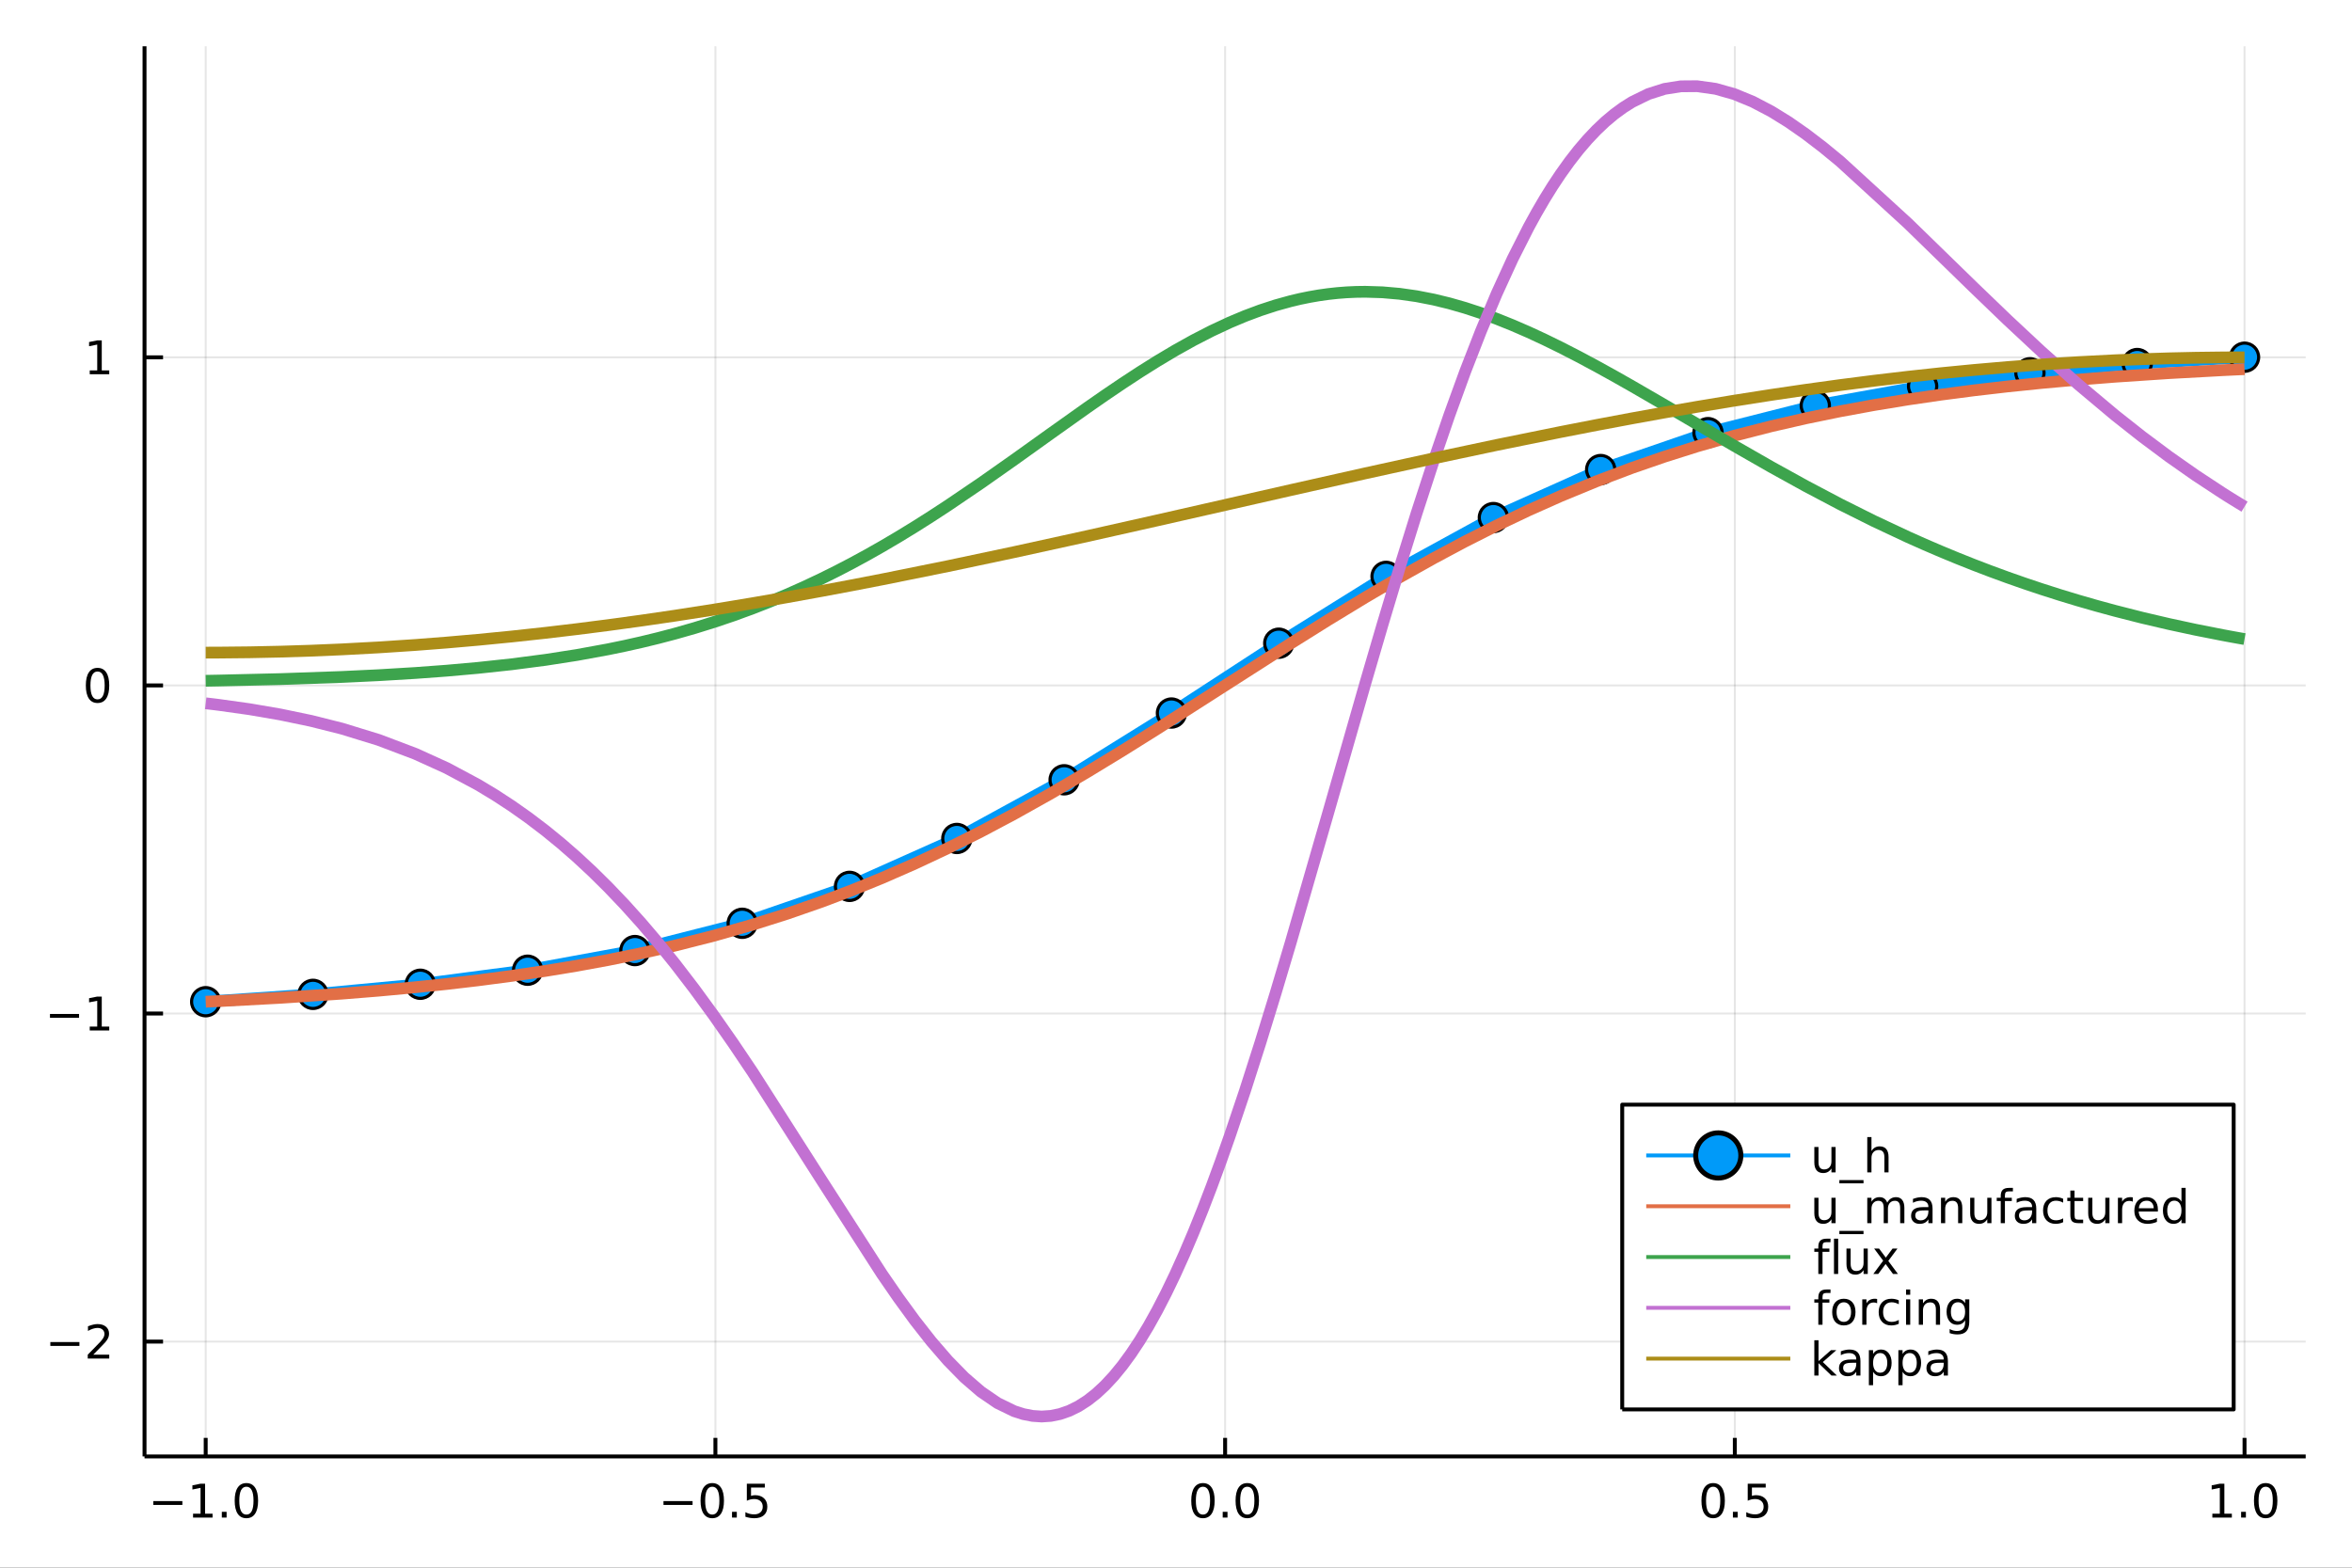 <?xml version="1.0" encoding="utf-8"?>
<svg xmlns="http://www.w3.org/2000/svg" xmlns:xlink="http://www.w3.org/1999/xlink" width="600" height="400" viewBox="0 0 2400 1600">
<rect x="0" y="0" width="2400" height="1600" fill="#333333" stroke="none"/>
<defs>
  <clipPath id="clip180">
    <rect x="0" y="0" width="2400" height="1600"/>
  </clipPath>
</defs>
<path clip-path="url(#clip180)" d="
M0 1600 L2400 1600 L2400 0 L0 0  Z
  " fill="#ffffff" fill-rule="evenodd" fill-opacity="1"/>
<defs>
  <clipPath id="clip181">
    <rect x="480" y="0" width="1681" height="1600"/>
  </clipPath>
</defs>
<path clip-path="url(#clip180)" d="
M147.478 1486.45 L2352.76 1486.45 L2352.76 47.244 L147.478 47.244  Z
  " fill="#ffffff" fill-rule="evenodd" fill-opacity="1"/>
<defs>
  <clipPath id="clip182">
    <rect x="147" y="47" width="2206" height="1440"/>
  </clipPath>
</defs>
<polyline clip-path="url(#clip182)" style="stroke:#000000; stroke-linecap:butt; stroke-linejoin:round; stroke-width:2; stroke-opacity:0.1; fill:none" points="
  209.891,1486.45 209.891,47.244 
  "/>
<polyline clip-path="url(#clip182)" style="stroke:#000000; stroke-linecap:butt; stroke-linejoin:round; stroke-width:2; stroke-opacity:0.1; fill:none" points="
  730.004,1486.45 730.004,47.244 
  "/>
<polyline clip-path="url(#clip182)" style="stroke:#000000; stroke-linecap:butt; stroke-linejoin:round; stroke-width:2; stroke-opacity:0.1; fill:none" points="
  1250.12,1486.45 1250.12,47.244 
  "/>
<polyline clip-path="url(#clip182)" style="stroke:#000000; stroke-linecap:butt; stroke-linejoin:round; stroke-width:2; stroke-opacity:0.1; fill:none" points="
  1770.23,1486.45 1770.23,47.244 
  "/>
<polyline clip-path="url(#clip182)" style="stroke:#000000; stroke-linecap:butt; stroke-linejoin:round; stroke-width:2; stroke-opacity:0.1; fill:none" points="
  2290.34,1486.45 2290.34,47.244 
  "/>
<polyline clip-path="url(#clip180)" style="stroke:#000000; stroke-linecap:butt; stroke-linejoin:round; stroke-width:4; stroke-opacity:1; fill:none" points="
  147.478,1486.45 2352.76,1486.45 
  "/>
<polyline clip-path="url(#clip180)" style="stroke:#000000; stroke-linecap:butt; stroke-linejoin:round; stroke-width:4; stroke-opacity:1; fill:none" points="
  209.891,1486.45 209.891,1467.55 
  "/>
<polyline clip-path="url(#clip180)" style="stroke:#000000; stroke-linecap:butt; stroke-linejoin:round; stroke-width:4; stroke-opacity:1; fill:none" points="
  730.004,1486.45 730.004,1467.55 
  "/>
<polyline clip-path="url(#clip180)" style="stroke:#000000; stroke-linecap:butt; stroke-linejoin:round; stroke-width:4; stroke-opacity:1; fill:none" points="
  1250.12,1486.45 1250.12,1467.55 
  "/>
<polyline clip-path="url(#clip180)" style="stroke:#000000; stroke-linecap:butt; stroke-linejoin:round; stroke-width:4; stroke-opacity:1; fill:none" points="
  1770.23,1486.45 1770.23,1467.55 
  "/>
<polyline clip-path="url(#clip180)" style="stroke:#000000; stroke-linecap:butt; stroke-linejoin:round; stroke-width:4; stroke-opacity:1; fill:none" points="
  2290.34,1486.45 2290.34,1467.55 
  "/>
<path clip-path="url(#clip180)" d="M156.42 1532.02 L186.095 1532.02 L186.095 1535.95 L156.42 1535.95 L156.42 1532.02 Z" fill="#000000" fill-rule="evenodd" fill-opacity="1" /><path clip-path="url(#clip180)" d="M196.998 1544.91 L204.637 1544.91 L204.637 1518.55 L196.327 1520.21 L196.327 1515.95 L204.591 1514.29 L209.266 1514.29 L209.266 1544.91 L216.905 1544.91 L216.905 1548.85 L196.998 1548.85 L196.998 1544.91 Z" fill="#000000" fill-rule="evenodd" fill-opacity="1" /><path clip-path="url(#clip180)" d="M226.35 1542.97 L231.234 1542.97 L231.234 1548.85 L226.35 1548.85 L226.35 1542.97 Z" fill="#000000" fill-rule="evenodd" fill-opacity="1" /><path clip-path="url(#clip180)" d="M251.419 1517.37 Q247.808 1517.37 245.979 1520.93 Q244.174 1524.47 244.174 1531.6 Q244.174 1538.71 245.979 1542.27 Q247.808 1545.82 251.419 1545.82 Q255.053 1545.82 256.859 1542.27 Q258.687 1538.71 258.687 1531.6 Q258.687 1524.47 256.859 1520.93 Q255.053 1517.37 251.419 1517.37 M251.419 1513.66 Q257.229 1513.66 260.285 1518.27 Q263.363 1522.85 263.363 1531.6 Q263.363 1540.33 260.285 1544.94 Q257.229 1549.52 251.419 1549.52 Q245.609 1549.52 242.53 1544.94 Q239.475 1540.33 239.475 1531.6 Q239.475 1522.85 242.53 1518.27 Q245.609 1513.66 251.419 1513.66 Z" fill="#000000" fill-rule="evenodd" fill-opacity="1" /><path clip-path="url(#clip180)" d="M677.03 1532.02 L706.706 1532.02 L706.706 1535.95 L677.03 1535.95 L677.03 1532.02 Z" fill="#000000" fill-rule="evenodd" fill-opacity="1" /><path clip-path="url(#clip180)" d="M726.798 1517.37 Q723.187 1517.37 721.358 1520.93 Q719.553 1524.47 719.553 1531.6 Q719.553 1538.71 721.358 1542.27 Q723.187 1545.82 726.798 1545.82 Q730.432 1545.82 732.238 1542.27 Q734.067 1538.71 734.067 1531.6 Q734.067 1524.47 732.238 1520.93 Q730.432 1517.37 726.798 1517.37 M726.798 1513.66 Q732.608 1513.66 735.664 1518.27 Q738.743 1522.85 738.743 1531.6 Q738.743 1540.33 735.664 1544.94 Q732.608 1549.52 726.798 1549.52 Q720.988 1549.52 717.909 1544.94 Q714.854 1540.33 714.854 1531.6 Q714.854 1522.85 717.909 1518.27 Q720.988 1513.66 726.798 1513.66 Z" fill="#000000" fill-rule="evenodd" fill-opacity="1" /><path clip-path="url(#clip180)" d="M746.96 1542.97 L751.844 1542.97 L751.844 1548.85 L746.96 1548.85 L746.96 1542.97 Z" fill="#000000" fill-rule="evenodd" fill-opacity="1" /><path clip-path="url(#clip180)" d="M762.076 1514.29 L780.432 1514.29 L780.432 1518.22 L766.358 1518.22 L766.358 1526.7 Q767.377 1526.35 768.395 1526.19 Q769.414 1526 770.432 1526 Q776.219 1526 779.599 1529.17 Q782.978 1532.34 782.978 1537.76 Q782.978 1543.34 779.506 1546.44 Q776.034 1549.52 769.715 1549.52 Q767.539 1549.52 765.27 1549.15 Q763.025 1548.78 760.617 1548.04 L760.617 1543.34 Q762.701 1544.47 764.923 1545.03 Q767.145 1545.58 769.622 1545.58 Q773.627 1545.58 775.965 1543.48 Q778.303 1541.37 778.303 1537.76 Q778.303 1534.15 775.965 1532.04 Q773.627 1529.94 769.622 1529.94 Q767.747 1529.94 765.872 1530.35 Q764.02 1530.77 762.076 1531.65 L762.076 1514.29 Z" fill="#000000" fill-rule="evenodd" fill-opacity="1" /><path clip-path="url(#clip180)" d="M1227.5 1517.37 Q1223.89 1517.37 1222.06 1520.93 Q1220.26 1524.47 1220.26 1531.6 Q1220.26 1538.71 1222.06 1542.27 Q1223.89 1545.82 1227.5 1545.82 Q1231.14 1545.82 1232.94 1542.27 Q1234.77 1538.71 1234.77 1531.6 Q1234.77 1524.47 1232.94 1520.93 Q1231.14 1517.37 1227.5 1517.37 M1227.5 1513.66 Q1233.31 1513.66 1236.37 1518.27 Q1239.45 1522.85 1239.45 1531.6 Q1239.45 1540.33 1236.37 1544.94 Q1233.31 1549.52 1227.5 1549.52 Q1221.69 1549.52 1218.61 1544.94 Q1215.56 1540.33 1215.56 1531.6 Q1215.56 1522.85 1218.61 1518.27 Q1221.69 1513.66 1227.5 1513.66 Z" fill="#000000" fill-rule="evenodd" fill-opacity="1" /><path clip-path="url(#clip180)" d="M1247.66 1542.97 L1252.55 1542.97 L1252.55 1548.85 L1247.66 1548.85 L1247.66 1542.97 Z" fill="#000000" fill-rule="evenodd" fill-opacity="1" /><path clip-path="url(#clip180)" d="M1272.73 1517.37 Q1269.12 1517.37 1267.29 1520.93 Q1265.49 1524.47 1265.49 1531.6 Q1265.49 1538.71 1267.29 1542.27 Q1269.12 1545.82 1272.73 1545.82 Q1276.37 1545.82 1278.17 1542.27 Q1280 1538.71 1280 1531.6 Q1280 1524.47 1278.17 1520.93 Q1276.37 1517.37 1272.73 1517.37 M1272.73 1513.66 Q1278.54 1513.66 1281.6 1518.27 Q1284.68 1522.85 1284.68 1531.6 Q1284.68 1540.33 1281.6 1544.94 Q1278.54 1549.52 1272.73 1549.52 Q1266.92 1549.52 1263.84 1544.94 Q1260.79 1540.33 1260.79 1531.6 Q1260.79 1522.85 1263.84 1518.27 Q1266.92 1513.66 1272.73 1513.66 Z" fill="#000000" fill-rule="evenodd" fill-opacity="1" /><path clip-path="url(#clip180)" d="M1748.11 1517.37 Q1744.5 1517.37 1742.67 1520.93 Q1740.87 1524.47 1740.87 1531.6 Q1740.87 1538.71 1742.67 1542.27 Q1744.5 1545.82 1748.11 1545.82 Q1751.75 1545.82 1753.55 1542.27 Q1755.38 1538.71 1755.38 1531.6 Q1755.38 1524.47 1753.55 1520.93 Q1751.75 1517.37 1748.11 1517.37 M1748.11 1513.66 Q1753.92 1513.66 1756.98 1518.27 Q1760.06 1522.85 1760.06 1531.6 Q1760.06 1540.33 1756.98 1544.94 Q1753.92 1549.52 1748.11 1549.52 Q1742.3 1549.52 1739.22 1544.94 Q1736.17 1540.33 1736.17 1531.6 Q1736.17 1522.85 1739.22 1518.27 Q1742.3 1513.66 1748.11 1513.66 Z" fill="#000000" fill-rule="evenodd" fill-opacity="1" /><path clip-path="url(#clip180)" d="M1768.27 1542.97 L1773.16 1542.97 L1773.16 1548.85 L1768.27 1548.85 L1768.27 1542.97 Z" fill="#000000" fill-rule="evenodd" fill-opacity="1" /><path clip-path="url(#clip180)" d="M1783.39 1514.29 L1801.75 1514.29 L1801.75 1518.22 L1787.67 1518.22 L1787.67 1526.7 Q1788.69 1526.35 1789.71 1526.19 Q1790.73 1526 1791.75 1526 Q1797.53 1526 1800.91 1529.17 Q1804.29 1532.34 1804.29 1537.76 Q1804.29 1543.34 1800.82 1546.44 Q1797.35 1549.52 1791.03 1549.52 Q1788.85 1549.52 1786.58 1549.15 Q1784.34 1548.78 1781.93 1548.04 L1781.93 1543.34 Q1784.01 1544.47 1786.24 1545.03 Q1788.46 1545.58 1790.94 1545.58 Q1794.94 1545.58 1797.28 1543.48 Q1799.62 1541.37 1799.62 1537.76 Q1799.62 1534.15 1797.28 1532.04 Q1794.94 1529.94 1790.94 1529.94 Q1789.06 1529.94 1787.19 1530.35 Q1785.33 1530.77 1783.39 1531.65 L1783.39 1514.29 Z" fill="#000000" fill-rule="evenodd" fill-opacity="1" /><path clip-path="url(#clip180)" d="M2257.5 1544.91 L2265.13 1544.91 L2265.13 1518.55 L2256.82 1520.21 L2256.82 1515.95 L2265.09 1514.29 L2269.76 1514.29 L2269.76 1544.91 L2277.4 1544.91 L2277.4 1548.85 L2257.5 1548.85 L2257.5 1544.91 Z" fill="#000000" fill-rule="evenodd" fill-opacity="1" /><path clip-path="url(#clip180)" d="M2286.85 1542.97 L2291.73 1542.97 L2291.73 1548.85 L2286.85 1548.85 L2286.85 1542.97 Z" fill="#000000" fill-rule="evenodd" fill-opacity="1" /><path clip-path="url(#clip180)" d="M2311.92 1517.37 Q2308.31 1517.37 2306.48 1520.93 Q2304.67 1524.47 2304.67 1531.6 Q2304.67 1538.71 2306.48 1542.27 Q2308.31 1545.82 2311.92 1545.82 Q2315.55 1545.82 2317.36 1542.27 Q2319.18 1538.71 2319.18 1531.6 Q2319.18 1524.47 2317.36 1520.93 Q2315.55 1517.37 2311.92 1517.37 M2311.92 1513.66 Q2317.73 1513.66 2320.78 1518.27 Q2323.86 1522.85 2323.86 1531.6 Q2323.86 1540.33 2320.78 1544.94 Q2317.73 1549.52 2311.92 1549.52 Q2306.11 1549.52 2303.03 1544.94 Q2299.97 1540.33 2299.97 1531.6 Q2299.97 1522.85 2303.03 1518.27 Q2306.11 1513.66 2311.92 1513.66 Z" fill="#000000" fill-rule="evenodd" fill-opacity="1" /><polyline clip-path="url(#clip182)" style="stroke:#000000; stroke-linecap:butt; stroke-linejoin:round; stroke-width:2; stroke-opacity:0.1; fill:none" points="
  147.478,1369.26 2352.76,1369.26 
  "/>
<polyline clip-path="url(#clip182)" style="stroke:#000000; stroke-linecap:butt; stroke-linejoin:round; stroke-width:2; stroke-opacity:0.1; fill:none" points="
  147.478,1034.41 2352.76,1034.41 
  "/>
<polyline clip-path="url(#clip182)" style="stroke:#000000; stroke-linecap:butt; stroke-linejoin:round; stroke-width:2; stroke-opacity:0.1; fill:none" points="
  147.478,699.552 2352.76,699.552 
  "/>
<polyline clip-path="url(#clip182)" style="stroke:#000000; stroke-linecap:butt; stroke-linejoin:round; stroke-width:2; stroke-opacity:0.1; fill:none" points="
  147.478,364.697 2352.76,364.697 
  "/>
<polyline clip-path="url(#clip180)" style="stroke:#000000; stroke-linecap:butt; stroke-linejoin:round; stroke-width:4; stroke-opacity:1; fill:none" points="
  147.478,1486.45 147.478,47.244 
  "/>
<polyline clip-path="url(#clip180)" style="stroke:#000000; stroke-linecap:butt; stroke-linejoin:round; stroke-width:4; stroke-opacity:1; fill:none" points="
  147.478,1369.26 166.376,1369.26 
  "/>
<polyline clip-path="url(#clip180)" style="stroke:#000000; stroke-linecap:butt; stroke-linejoin:round; stroke-width:4; stroke-opacity:1; fill:none" points="
  147.478,1034.41 166.376,1034.41 
  "/>
<polyline clip-path="url(#clip180)" style="stroke:#000000; stroke-linecap:butt; stroke-linejoin:round; stroke-width:4; stroke-opacity:1; fill:none" points="
  147.478,699.552 166.376,699.552 
  "/>
<polyline clip-path="url(#clip180)" style="stroke:#000000; stroke-linecap:butt; stroke-linejoin:round; stroke-width:4; stroke-opacity:1; fill:none" points="
  147.478,364.697 166.376,364.697 
  "/>
<path clip-path="url(#clip180)" d="M51.362 1369.71 L81.038 1369.71 L81.038 1373.65 L51.362 1373.65 L51.362 1369.71 Z" fill="#000000" fill-rule="evenodd" fill-opacity="1" /><path clip-path="url(#clip180)" d="M95.159 1382.61 L111.478 1382.61 L111.478 1386.54 L89.534 1386.54 L89.534 1382.61 Q92.196 1379.85 96.779 1375.22 Q101.385 1370.57 102.566 1369.23 Q104.811 1366.7 105.691 1364.97 Q106.594 1363.21 106.594 1361.52 Q106.594 1358.76 104.649 1357.03 Q102.728 1355.29 99.626 1355.29 Q97.427 1355.29 94.973 1356.06 Q92.543 1356.82 89.765 1358.37 L89.765 1353.65 Q92.589 1352.51 95.043 1351.94 Q97.496 1351.36 99.534 1351.36 Q104.904 1351.36 108.098 1354.04 Q111.293 1356.73 111.293 1361.22 Q111.293 1363.35 110.483 1365.27 Q109.696 1367.17 107.589 1369.76 Q107.01 1370.43 103.909 1373.65 Q100.807 1376.84 95.159 1382.61 Z" fill="#000000" fill-rule="evenodd" fill-opacity="1" /><path clip-path="url(#clip180)" d="M50.992 1034.86 L80.668 1034.86 L80.668 1038.79 L50.992 1038.79 L50.992 1034.86 Z" fill="#000000" fill-rule="evenodd" fill-opacity="1" /><path clip-path="url(#clip180)" d="M91.571 1047.75 L99.21 1047.75 L99.21 1021.39 L90.899 1023.05 L90.899 1018.79 L99.163 1017.13 L103.839 1017.13 L103.839 1047.75 L111.478 1047.75 L111.478 1051.69 L91.571 1051.69 L91.571 1047.75 Z" fill="#000000" fill-rule="evenodd" fill-opacity="1" /><path clip-path="url(#clip180)" d="M99.534 685.351 Q95.922 685.351 94.094 688.916 Q92.288 692.457 92.288 699.587 Q92.288 706.693 94.094 710.258 Q95.922 713.8 99.534 713.8 Q103.168 713.8 104.973 710.258 Q106.802 706.693 106.802 699.587 Q106.802 692.457 104.973 688.916 Q103.168 685.351 99.534 685.351 M99.534 681.647 Q105.344 681.647 108.399 686.254 Q111.478 690.837 111.478 699.587 Q111.478 708.314 108.399 712.92 Q105.344 717.503 99.534 717.503 Q93.723 717.503 90.645 712.92 Q87.589 708.314 87.589 699.587 Q87.589 690.837 90.645 686.254 Q93.723 681.647 99.534 681.647 Z" fill="#000000" fill-rule="evenodd" fill-opacity="1" /><path clip-path="url(#clip180)" d="M91.571 378.042 L99.21 378.042 L99.21 351.676 L90.899 353.343 L90.899 349.084 L99.163 347.417 L103.839 347.417 L103.839 378.042 L111.478 378.042 L111.478 381.977 L91.571 381.977 L91.571 378.042 Z" fill="#000000" fill-rule="evenodd" fill-opacity="1" /><polyline clip-path="url(#clip182)" style="stroke:#009af9; stroke-linecap:butt; stroke-linejoin:round; stroke-width:12; stroke-opacity:1; fill:none" points="
  209.891,1022.36 319.389,1014.86 428.886,1004.55 538.384,990.216 647.881,970.156 757.379,942.318 866.876,904.642 976.373,855.741 1085.87,795.864 1195.37,727.729 
  1304.87,656.466 1414.36,588.245 1523.86,528.24 1633.36,479.239 1742.86,441.562 1852.35,413.88 1961.85,394.187 2071.35,380.471 2180.84,371.034 2290.34,364.568 
  
  "/>
<circle clip-path="url(#clip182)" cx="209.891" cy="1022.36" r="14.4" fill="#009af9" fill-rule="evenodd" fill-opacity="1" stroke="#000000" stroke-opacity="1" stroke-width="3.2"/>
<circle clip-path="url(#clip182)" cx="319.389" cy="1014.86" r="14.4" fill="#009af9" fill-rule="evenodd" fill-opacity="1" stroke="#000000" stroke-opacity="1" stroke-width="3.2"/>
<circle clip-path="url(#clip182)" cx="428.886" cy="1004.55" r="14.4" fill="#009af9" fill-rule="evenodd" fill-opacity="1" stroke="#000000" stroke-opacity="1" stroke-width="3.2"/>
<circle clip-path="url(#clip182)" cx="538.384" cy="990.216" r="14.4" fill="#009af9" fill-rule="evenodd" fill-opacity="1" stroke="#000000" stroke-opacity="1" stroke-width="3.2"/>
<circle clip-path="url(#clip182)" cx="647.881" cy="970.156" r="14.4" fill="#009af9" fill-rule="evenodd" fill-opacity="1" stroke="#000000" stroke-opacity="1" stroke-width="3.2"/>
<circle clip-path="url(#clip182)" cx="757.379" cy="942.318" r="14.4" fill="#009af9" fill-rule="evenodd" fill-opacity="1" stroke="#000000" stroke-opacity="1" stroke-width="3.2"/>
<circle clip-path="url(#clip182)" cx="866.876" cy="904.642" r="14.4" fill="#009af9" fill-rule="evenodd" fill-opacity="1" stroke="#000000" stroke-opacity="1" stroke-width="3.2"/>
<circle clip-path="url(#clip182)" cx="976.373" cy="855.741" r="14.4" fill="#009af9" fill-rule="evenodd" fill-opacity="1" stroke="#000000" stroke-opacity="1" stroke-width="3.2"/>
<circle clip-path="url(#clip182)" cx="1085.87" cy="795.864" r="14.4" fill="#009af9" fill-rule="evenodd" fill-opacity="1" stroke="#000000" stroke-opacity="1" stroke-width="3.2"/>
<circle clip-path="url(#clip182)" cx="1195.37" cy="727.729" r="14.4" fill="#009af9" fill-rule="evenodd" fill-opacity="1" stroke="#000000" stroke-opacity="1" stroke-width="3.2"/>
<circle clip-path="url(#clip182)" cx="1304.87" cy="656.466" r="14.4" fill="#009af9" fill-rule="evenodd" fill-opacity="1" stroke="#000000" stroke-opacity="1" stroke-width="3.2"/>
<circle clip-path="url(#clip182)" cx="1414.36" cy="588.245" r="14.4" fill="#009af9" fill-rule="evenodd" fill-opacity="1" stroke="#000000" stroke-opacity="1" stroke-width="3.2"/>
<circle clip-path="url(#clip182)" cx="1523.86" cy="528.24" r="14.4" fill="#009af9" fill-rule="evenodd" fill-opacity="1" stroke="#000000" stroke-opacity="1" stroke-width="3.2"/>
<circle clip-path="url(#clip182)" cx="1633.36" cy="479.239" r="14.4" fill="#009af9" fill-rule="evenodd" fill-opacity="1" stroke="#000000" stroke-opacity="1" stroke-width="3.2"/>
<circle clip-path="url(#clip182)" cx="1742.86" cy="441.562" r="14.4" fill="#009af9" fill-rule="evenodd" fill-opacity="1" stroke="#000000" stroke-opacity="1" stroke-width="3.2"/>
<circle clip-path="url(#clip182)" cx="1852.35" cy="413.88" r="14.4" fill="#009af9" fill-rule="evenodd" fill-opacity="1" stroke="#000000" stroke-opacity="1" stroke-width="3.2"/>
<circle clip-path="url(#clip182)" cx="1961.85" cy="394.187" r="14.4" fill="#009af9" fill-rule="evenodd" fill-opacity="1" stroke="#000000" stroke-opacity="1" stroke-width="3.2"/>
<circle clip-path="url(#clip182)" cx="2071.35" cy="380.471" r="14.4" fill="#009af9" fill-rule="evenodd" fill-opacity="1" stroke="#000000" stroke-opacity="1" stroke-width="3.2"/>
<circle clip-path="url(#clip182)" cx="2180.84" cy="371.034" r="14.4" fill="#009af9" fill-rule="evenodd" fill-opacity="1" stroke="#000000" stroke-opacity="1" stroke-width="3.2"/>
<circle clip-path="url(#clip182)" cx="2290.34" cy="364.568" r="14.4" fill="#009af9" fill-rule="evenodd" fill-opacity="1" stroke="#000000" stroke-opacity="1" stroke-width="3.2"/>
<polyline clip-path="url(#clip182)" style="stroke:#e26f46; stroke-linecap:butt; stroke-linejoin:round; stroke-width:12; stroke-opacity:1; fill:none" points="
  209.891,1022.36 216.664,1022.05 223.436,1021.73 286.057,1018.36 348.678,1014.12 386.311,1011.08 423.943,1007.59 455.761,1004.26 487.579,1000.53 522.142,995.991 
  556.705,990.885 588.569,985.625 620.434,979.785 654.595,972.822 688.757,965.072 728.337,955.025 767.917,943.742 803.09,932.608 838.264,920.375 869.108,908.71 
  899.953,896.149 933.581,881.423 967.21,865.627 1001.04,848.682 1034.87,830.728 1072.27,809.79 1109.67,787.838 1145.26,766.163 1180.84,743.89 1254.85,696.507 
  1317.14,656.638 1355.17,632.823 1393.2,609.691 1428.03,589.275 1462.87,569.74 1495.04,552.573 1527.22,536.312 1559.81,520.81 1592.4,506.31 1628.92,491.261 
  1665.45,477.469 1698.55,466.032 1731.64,455.565 1769.54,444.716 1807.43,435.004 1842.52,426.955 1877.61,419.743 1912.2,413.386 1946.79,407.711 1980.38,402.796 
  2013.96,398.413 2048.39,394.417 2082.82,390.876 2120.54,387.462 2158.27,384.479 2213.06,380.811 2267.86,377.809 2279.1,377.265 2290.34,376.743 
  "/>
<polyline clip-path="url(#clip182)" style="stroke:#3da44d; stroke-linecap:butt; stroke-linejoin:round; stroke-width:12; stroke-opacity:1; fill:none" points="
  209.891,694.821 216.664,694.699 223.436,694.572 286.057,693.101 348.678,690.91 386.311,689.115 423.943,686.855 455.761,684.503 487.579,681.671 522.142,677.954 
  556.705,673.457 588.569,668.509 620.434,662.682 637.514,659.156 654.595,655.328 671.676,651.179 688.757,646.691 708.547,641.046 728.337,634.897 748.127,628.221 
  767.917,620.995 785.503,614.098 803.09,606.741 820.677,598.916 838.264,590.618 853.686,582.953 869.108,574.925 884.53,566.54 899.953,557.805 916.767,547.896 
  933.581,537.603 950.395,526.951 967.21,515.967 1001.04,493.011 1034.87,469.209 1072.27,442.433 1109.67,415.844 1127.46,403.484 1145.26,391.428 1163.05,379.766 
  1180.84,368.586 1199.34,357.565 1217.84,347.251 1236.35,337.732 1254.85,329.09 1270.42,322.548 1285.99,316.717 1301.57,311.629 1317.14,307.312 1326.65,305.064 
  1336.16,303.115 1345.66,301.467 1355.17,300.122 1364.68,299.082 1374.18,298.346 1383.69,297.913 1393.2,297.783 1410.62,298.32 1428.03,299.84 1445.45,302.315 
  1462.87,305.706 1478.96,309.614 1495.04,314.227 1511.13,319.503 1527.22,325.394 1543.51,331.941 1559.81,339.018 1576.1,346.574 1592.4,354.555 1610.66,363.938 
  1628.92,373.715 1647.19,383.813 1665.45,394.164 1698.55,413.353 1731.64,432.795 1769.54,454.961 1807.43,476.652 1842.52,496.039 1877.61,514.563 1912.2,531.849 
  1946.79,548.08 1963.58,555.563 1980.38,562.782 1997.17,569.736 2013.96,576.426 2031.18,583.011 2048.39,589.321 2065.61,595.361 2082.82,601.135 2101.68,607.162 
  2120.54,612.884 2139.4,618.31 2158.27,623.449 2185.66,630.422 2213.06,636.841 2240.46,642.738 2267.86,648.144 2273.48,649.196 2279.1,650.228 2284.72,651.241 
  2290.34,652.237 
  "/>
<polyline clip-path="url(#clip182)" style="stroke:#c271d2; stroke-linecap:butt; stroke-linejoin:round; stroke-width:12; stroke-opacity:1; fill:none" points="
  209.891,717.797 213.278,718.193 216.664,718.598 220.05,719.012 223.436,719.436 254.747,723.83 286.057,729.201 317.368,735.724 348.678,743.596 386.311,755.153 
  423.943,769.394 455.761,783.864 487.579,800.865 504.861,811.263 522.142,822.54 539.424,834.74 556.705,847.905 572.637,860.931 588.569,874.838 604.502,889.65 
  620.434,905.385 637.514,923.296 654.595,942.291 671.676,962.367 688.757,983.508 708.547,1009.3 728.337,1036.41 748.127,1064.73 767.917,1094.14 838.264,1204.33 
  899.953,1300.28 916.767,1324.66 933.581,1347.73 950.395,1369.16 967.21,1388.62 984.124,1405.88 1001.04,1420.46 1017.95,1432.02 1034.87,1440.25 1044.22,1443.25 
  1053.57,1445.09 1062.92,1445.72 1072.27,1445.09 1081.62,1443.18 1090.97,1439.94 1100.32,1435.35 1109.67,1429.37 1118.57,1422.38 1127.46,1414.11 1136.36,1404.55 
  1145.26,1393.69 1154.15,1381.54 1163.05,1368.1 1171.95,1353.38 1180.84,1337.39 1190.09,1319.45 1199.34,1300.2 1208.59,1279.66 1217.84,1257.89 1227.09,1234.93 
  1236.35,1210.82 1245.6,1185.63 1254.85,1159.42 1270.42,1113.16 1285.99,1064.54 1301.57,1013.93 1317.14,961.71 1355.17,830.045 1393.2,697.362 1410.62,637.869 
  1428.03,579.917 1445.45,523.982 1462.87,470.496 1478.96,423.599 1495.04,379.367 1511.13,338.013 1527.22,299.706 1543.51,264.139 1559.81,231.917 1567.95,217.078 
  1576.1,203.09 1584.25,189.953 1592.4,177.665 1601.53,164.896 1610.66,153.179 1619.79,142.502 1628.92,132.848 1638.05,124.202 1647.19,116.542 1656.32,109.847 
  1665.45,104.093 1682,95.98 1698.55,90.709 1715.1,88.103 1731.64,87.976 1750.59,90.631 1769.54,95.995 1788.49,103.779 1807.43,113.699 1824.98,124.549 
  1842.52,136.782 1860.06,150.2 1877.61,164.613 1946.79,227.921 2013.96,293.332 2048.39,326.453 2082.82,358.586 2120.54,392.216 2158.27,423.875 2185.66,445.513 
  2213.06,465.957 2240.46,485.188 2267.86,503.207 2273.48,506.755 2279.1,510.252 2284.72,513.7 2290.34,517.098 
  "/>
<polyline clip-path="url(#clip182)" style="stroke:#ac8d18; stroke-linecap:butt; stroke-linejoin:round; stroke-width:12; stroke-opacity:1; fill:none" points="
  209.891,666.067 213.278,666.065 216.664,666.059 220.05,666.049 223.436,666.035 254.747,665.721 286.057,665.071 317.368,664.086 348.678,662.769 386.311,660.751 
  423.943,658.263 455.761,655.8 487.579,653.012 522.142,649.624 556.705,645.87 588.569,642.095 620.434,638.026 654.595,633.349 688.757,628.358 728.337,622.2 
  767.917,615.661 803.09,609.548 838.264,603.17 869.108,597.373 899.953,591.398 967.21,577.815 1034.87,563.503 1109.67,547.101 1180.84,531.116 1254.85,514.306 
  1317.14,500.157 1393.2,483.078 1462.87,467.8 1527.22,454.154 1592.4,440.92 1628.92,433.812 1665.45,426.951 1698.55,420.966 1731.64,415.217 1769.54,408.943 
  1807.43,403.017 1842.52,397.858 1877.61,393.028 1912.2,388.603 1946.79,384.524 1980.38,380.904 2013.96,377.631 2048.39,374.643 2082.82,372.035 2120.54,369.623 
  2158.27,367.684 2185.66,366.576 2213.06,365.722 2240.46,365.124 2267.86,364.784 2273.48,364.746 2279.1,364.719 2284.72,364.703 2290.34,364.697 
  "/>
<path clip-path="url(#clip180)" d="
M1655.33 1438.47 L2279.25 1438.47 L2279.25 1127.43 L1655.33 1127.43  Z
  " fill="#ffffff" fill-rule="evenodd" fill-opacity="1"/>
<polyline clip-path="url(#clip180)" style="stroke:#000000; stroke-linecap:butt; stroke-linejoin:round; stroke-width:4; stroke-opacity:1; fill:none" points="
  1655.33,1438.47 2279.25,1438.47 2279.25,1127.43 1655.33,1127.43 1655.33,1438.47 
  "/>
<polyline clip-path="url(#clip180)" style="stroke:#009af9; stroke-linecap:butt; stroke-linejoin:round; stroke-width:4; stroke-opacity:1; fill:none" points="
  1679.83,1179.27 1826.85,1179.27 
  "/>
<circle clip-path="url(#clip180)" cx="1753.34" cy="1179.27" r="23.04" fill="#009af9" fill-rule="evenodd" fill-opacity="1" stroke="#000000" stroke-opacity="1" stroke-width="5.12"/>
<path clip-path="url(#clip180)" d="M1851.35 1186.32 L1851.35 1170.63 L1855.61 1170.63 L1855.61 1186.16 Q1855.61 1189.84 1857.05 1191.69 Q1858.48 1193.52 1861.35 1193.52 Q1864.8 1193.52 1866.79 1191.32 Q1868.81 1189.12 1868.81 1185.33 L1868.81 1170.63 L1873.07 1170.63 L1873.07 1196.55 L1868.81 1196.55 L1868.81 1192.57 Q1867.26 1194.93 1865.2 1196.09 Q1863.16 1197.23 1860.45 1197.23 Q1855.98 1197.23 1853.67 1194.45 Q1851.35 1191.67 1851.35 1186.32 M1862.07 1170 L1862.07 1170 Z" fill="#000000" fill-rule="evenodd" fill-opacity="1" /><path clip-path="url(#clip180)" d="M1901.54 1204.42 L1901.54 1207.73 L1876.91 1207.73 L1876.91 1204.42 L1901.54 1204.42 Z" fill="#000000" fill-rule="evenodd" fill-opacity="1" /><path clip-path="url(#clip180)" d="M1927.09 1180.91 L1927.09 1196.55 L1922.83 1196.55 L1922.83 1181.05 Q1922.83 1177.36 1921.4 1175.54 Q1919.96 1173.71 1917.09 1173.71 Q1913.64 1173.71 1911.65 1175.91 Q1909.66 1178.11 1909.66 1181.9 L1909.66 1196.55 L1905.38 1196.55 L1905.38 1160.54 L1909.66 1160.54 L1909.66 1174.66 Q1911.19 1172.32 1913.25 1171.16 Q1915.33 1170 1918.04 1170 Q1922.51 1170 1924.8 1172.78 Q1927.09 1175.54 1927.09 1180.91 Z" fill="#000000" fill-rule="evenodd" fill-opacity="1" /><polyline clip-path="url(#clip180)" style="stroke:#e26f46; stroke-linecap:butt; stroke-linejoin:round; stroke-width:4; stroke-opacity:1; fill:none" points="
  1679.83,1231.11 1826.85,1231.11 
  "/>
<path clip-path="url(#clip180)" d="M1851.35 1238.16 L1851.35 1222.47 L1855.61 1222.47 L1855.61 1238 Q1855.61 1241.68 1857.05 1243.53 Q1858.48 1245.36 1861.35 1245.36 Q1864.8 1245.36 1866.79 1243.16 Q1868.81 1240.96 1868.81 1237.17 L1868.81 1222.47 L1873.07 1222.47 L1873.07 1248.39 L1868.81 1248.39 L1868.81 1244.41 Q1867.26 1246.77 1865.2 1247.93 Q1863.16 1249.07 1860.45 1249.07 Q1855.98 1249.07 1853.67 1246.29 Q1851.35 1243.51 1851.35 1238.16 M1862.07 1221.84 L1862.07 1221.84 Z" fill="#000000" fill-rule="evenodd" fill-opacity="1" /><path clip-path="url(#clip180)" d="M1901.54 1256.26 L1901.54 1259.57 L1876.91 1259.57 L1876.91 1256.26 L1901.54 1256.26 Z" fill="#000000" fill-rule="evenodd" fill-opacity="1" /><path clip-path="url(#clip180)" d="M1925.73 1227.45 Q1927.33 1224.58 1929.55 1223.21 Q1931.77 1221.84 1934.78 1221.84 Q1938.83 1221.84 1941.03 1224.69 Q1943.23 1227.51 1943.23 1232.75 L1943.23 1248.39 L1938.95 1248.39 L1938.95 1232.89 Q1938.95 1229.16 1937.63 1227.35 Q1936.31 1225.55 1933.6 1225.55 Q1930.29 1225.55 1928.37 1227.75 Q1926.45 1229.95 1926.45 1233.74 L1926.45 1248.39 L1922.16 1248.39 L1922.16 1232.89 Q1922.16 1229.14 1920.84 1227.35 Q1919.52 1225.55 1916.77 1225.55 Q1913.51 1225.55 1911.58 1227.77 Q1909.66 1229.97 1909.66 1233.74 L1909.66 1248.39 L1905.38 1248.39 L1905.38 1222.47 L1909.66 1222.47 L1909.66 1226.5 Q1911.12 1224.11 1913.16 1222.98 Q1915.2 1221.84 1918 1221.84 Q1920.82 1221.84 1922.79 1223.28 Q1924.78 1224.71 1925.73 1227.45 Z" fill="#000000" fill-rule="evenodd" fill-opacity="1" /><path clip-path="url(#clip180)" d="M1963.51 1235.36 Q1958.34 1235.36 1956.35 1236.54 Q1954.36 1237.72 1954.36 1240.57 Q1954.36 1242.84 1955.84 1244.18 Q1957.35 1245.5 1959.92 1245.5 Q1963.46 1245.5 1965.59 1243 Q1967.74 1240.48 1967.74 1236.31 L1967.74 1235.36 L1963.51 1235.36 M1972 1233.6 L1972 1248.39 L1967.74 1248.39 L1967.74 1244.46 Q1966.28 1246.82 1964.11 1247.95 Q1961.93 1249.07 1958.78 1249.07 Q1954.8 1249.07 1952.44 1246.84 Q1950.1 1244.6 1950.1 1240.85 Q1950.1 1236.47 1953.02 1234.25 Q1955.96 1232.03 1961.77 1232.03 L1967.74 1232.03 L1967.74 1231.61 Q1967.74 1228.67 1965.8 1227.08 Q1963.88 1225.45 1960.38 1225.45 Q1958.16 1225.45 1956.05 1225.99 Q1953.95 1226.52 1952 1227.58 L1952 1223.65 Q1954.34 1222.75 1956.54 1222.31 Q1958.74 1221.84 1960.82 1221.84 Q1966.45 1221.84 1969.22 1224.76 Q1972 1227.68 1972 1233.6 Z" fill="#000000" fill-rule="evenodd" fill-opacity="1" /><path clip-path="url(#clip180)" d="M2002.33 1232.75 L2002.33 1248.39 L1998.07 1248.39 L1998.07 1232.89 Q1998.07 1229.2 1996.63 1227.38 Q1995.2 1225.55 1992.33 1225.55 Q1988.88 1225.55 1986.89 1227.75 Q1984.89 1229.95 1984.89 1233.74 L1984.89 1248.39 L1980.61 1248.39 L1980.61 1222.47 L1984.89 1222.47 L1984.89 1226.5 Q1986.42 1224.16 1988.48 1223 Q1990.57 1221.84 1993.27 1221.84 Q1997.74 1221.84 2000.03 1224.62 Q2002.33 1227.38 2002.33 1232.75 Z" fill="#000000" fill-rule="evenodd" fill-opacity="1" /><path clip-path="url(#clip180)" d="M2010.38 1238.16 L2010.38 1222.47 L2014.64 1222.47 L2014.64 1238 Q2014.64 1241.68 2016.07 1243.53 Q2017.51 1245.36 2020.38 1245.36 Q2023.83 1245.36 2025.82 1243.16 Q2027.83 1240.96 2027.83 1237.17 L2027.83 1222.47 L2032.09 1222.47 L2032.09 1248.39 L2027.83 1248.39 L2027.83 1244.41 Q2026.28 1246.77 2024.22 1247.93 Q2022.19 1249.07 2019.48 1249.07 Q2015.01 1249.07 2012.7 1246.29 Q2010.38 1243.51 2010.38 1238.16 M2021.1 1221.84 L2021.1 1221.84 Z" fill="#000000" fill-rule="evenodd" fill-opacity="1" /><path clip-path="url(#clip180)" d="M2053.99 1212.38 L2053.99 1215.92 L2049.92 1215.92 Q2047.63 1215.92 2046.72 1216.84 Q2045.84 1217.77 2045.84 1220.18 L2045.84 1222.47 L2052.86 1222.47 L2052.86 1225.78 L2045.84 1225.78 L2045.84 1248.39 L2041.56 1248.39 L2041.56 1225.78 L2037.49 1225.78 L2037.49 1222.47 L2041.56 1222.47 L2041.56 1220.66 Q2041.56 1216.33 2043.57 1214.37 Q2045.59 1212.38 2049.96 1212.38 L2053.99 1212.38 Z" fill="#000000" fill-rule="evenodd" fill-opacity="1" /><path clip-path="url(#clip180)" d="M2069.34 1235.36 Q2064.18 1235.36 2062.19 1236.54 Q2060.2 1237.72 2060.2 1240.57 Q2060.2 1242.84 2061.68 1244.18 Q2063.18 1245.5 2065.75 1245.5 Q2069.29 1245.5 2071.42 1243 Q2073.57 1240.48 2073.57 1236.31 L2073.57 1235.36 L2069.34 1235.36 M2077.83 1233.6 L2077.83 1248.39 L2073.57 1248.39 L2073.57 1244.46 Q2072.12 1246.82 2069.94 1247.95 Q2067.76 1249.07 2064.62 1249.07 Q2060.63 1249.07 2058.27 1246.84 Q2055.94 1244.6 2055.94 1240.85 Q2055.94 1236.47 2058.85 1234.25 Q2061.79 1232.03 2067.6 1232.03 L2073.57 1232.03 L2073.57 1231.61 Q2073.57 1228.67 2071.63 1227.08 Q2069.71 1225.45 2066.21 1225.45 Q2063.99 1225.45 2061.88 1225.99 Q2059.78 1226.52 2057.83 1227.58 L2057.83 1223.65 Q2060.17 1222.75 2062.37 1222.31 Q2064.57 1221.84 2066.65 1221.84 Q2072.28 1221.84 2075.06 1224.76 Q2077.83 1227.68 2077.83 1233.6 Z" fill="#000000" fill-rule="evenodd" fill-opacity="1" /><path clip-path="url(#clip180)" d="M2105.26 1223.46 L2105.26 1227.45 Q2103.46 1226.45 2101.63 1225.96 Q2099.82 1225.45 2097.97 1225.45 Q2093.83 1225.45 2091.54 1228.09 Q2089.25 1230.71 2089.25 1235.45 Q2089.25 1240.2 2091.54 1242.84 Q2093.83 1245.45 2097.97 1245.45 Q2099.82 1245.45 2101.63 1244.97 Q2103.46 1244.46 2105.26 1243.46 L2105.26 1247.4 Q2103.48 1248.23 2101.56 1248.65 Q2099.66 1249.07 2097.51 1249.07 Q2091.65 1249.07 2088.2 1245.39 Q2084.76 1241.7 2084.76 1235.45 Q2084.76 1229.11 2088.23 1225.48 Q2091.72 1221.84 2097.79 1221.84 Q2099.76 1221.84 2101.63 1222.26 Q2103.51 1222.65 2105.26 1223.46 Z" fill="#000000" fill-rule="evenodd" fill-opacity="1" /><path clip-path="url(#clip180)" d="M2116.88 1215.11 L2116.88 1222.47 L2125.66 1222.47 L2125.66 1225.78 L2116.88 1225.78 L2116.88 1239.85 Q2116.88 1243.02 2117.74 1243.93 Q2118.62 1244.83 2121.28 1244.83 L2125.66 1244.83 L2125.66 1248.39 L2121.28 1248.39 Q2116.35 1248.39 2114.48 1246.57 Q2112.6 1244.71 2112.6 1239.85 L2112.6 1225.78 L2109.48 1225.78 L2109.48 1222.47 L2112.6 1222.47 L2112.6 1215.11 L2116.88 1215.11 Z" fill="#000000" fill-rule="evenodd" fill-opacity="1" /><path clip-path="url(#clip180)" d="M2130.82 1238.16 L2130.82 1222.47 L2135.08 1222.47 L2135.08 1238 Q2135.08 1241.68 2136.51 1243.53 Q2137.95 1245.36 2140.82 1245.36 Q2144.27 1245.36 2146.26 1243.16 Q2148.27 1240.96 2148.27 1237.17 L2148.27 1222.47 L2152.53 1222.47 L2152.53 1248.39 L2148.27 1248.39 L2148.27 1244.41 Q2146.72 1246.77 2144.66 1247.93 Q2142.63 1249.07 2139.92 1249.07 Q2135.45 1249.07 2133.13 1246.29 Q2130.82 1243.51 2130.82 1238.16 M2141.54 1221.84 L2141.54 1221.84 Z" fill="#000000" fill-rule="evenodd" fill-opacity="1" /><path clip-path="url(#clip180)" d="M2176.33 1226.45 Q2175.61 1226.03 2174.75 1225.85 Q2173.92 1225.64 2172.9 1225.64 Q2169.29 1225.64 2167.35 1228 Q2165.43 1230.34 2165.43 1234.74 L2165.43 1248.39 L2161.14 1248.39 L2161.14 1222.47 L2165.43 1222.47 L2165.43 1226.5 Q2166.77 1224.14 2168.92 1223 Q2171.07 1221.84 2174.15 1221.84 Q2174.59 1221.84 2175.13 1221.91 Q2175.66 1221.96 2176.31 1222.08 L2176.33 1226.45 Z" fill="#000000" fill-rule="evenodd" fill-opacity="1" /><path clip-path="url(#clip180)" d="M2201.93 1234.37 L2201.93 1236.45 L2182.35 1236.45 Q2182.62 1240.85 2184.99 1243.16 Q2187.37 1245.45 2191.61 1245.45 Q2194.06 1245.45 2196.35 1244.85 Q2198.67 1244.25 2200.94 1243.05 L2200.94 1247.07 Q2198.64 1248.05 2196.24 1248.56 Q2193.83 1249.07 2191.35 1249.07 Q2185.15 1249.07 2181.51 1245.45 Q2177.9 1241.84 2177.9 1235.69 Q2177.9 1229.32 2181.33 1225.59 Q2184.78 1221.84 2190.61 1221.84 Q2195.84 1221.84 2198.87 1225.22 Q2201.93 1228.58 2201.93 1234.37 M2197.67 1233.12 Q2197.62 1229.62 2195.7 1227.54 Q2193.81 1225.45 2190.66 1225.45 Q2187.09 1225.45 2184.94 1227.47 Q2182.81 1229.48 2182.49 1233.14 L2197.67 1233.12 Z" fill="#000000" fill-rule="evenodd" fill-opacity="1" /><path clip-path="url(#clip180)" d="M2225.98 1226.4 L2225.98 1212.38 L2230.24 1212.38 L2230.24 1248.39 L2225.98 1248.39 L2225.98 1244.51 Q2224.64 1246.82 2222.58 1247.95 Q2220.54 1249.07 2217.67 1249.07 Q2212.97 1249.07 2210.01 1245.32 Q2207.07 1241.57 2207.07 1235.45 Q2207.07 1229.34 2210.01 1225.59 Q2212.97 1221.84 2217.67 1221.84 Q2220.54 1221.84 2222.58 1222.98 Q2224.64 1224.09 2225.98 1226.4 M2211.47 1235.45 Q2211.47 1240.15 2213.39 1242.84 Q2215.33 1245.5 2218.71 1245.5 Q2222.09 1245.5 2224.04 1242.84 Q2225.98 1240.15 2225.98 1235.45 Q2225.98 1230.76 2224.04 1228.09 Q2222.09 1225.41 2218.71 1225.41 Q2215.33 1225.41 2213.39 1228.09 Q2211.47 1230.76 2211.47 1235.45 Z" fill="#000000" fill-rule="evenodd" fill-opacity="1" /><polyline clip-path="url(#clip180)" style="stroke:#3da44d; stroke-linecap:butt; stroke-linejoin:round; stroke-width:4; stroke-opacity:1; fill:none" points="
  1679.83,1282.95 1826.85,1282.95 
  "/>
<path clip-path="url(#clip180)" d="M1867.86 1264.22 L1867.86 1267.76 L1863.78 1267.76 Q1861.49 1267.76 1860.59 1268.68 Q1859.71 1269.61 1859.71 1272.02 L1859.71 1274.31 L1866.72 1274.31 L1866.72 1277.62 L1859.71 1277.62 L1859.71 1300.23 L1855.43 1300.23 L1855.43 1277.62 L1851.35 1277.62 L1851.35 1274.31 L1855.43 1274.31 L1855.43 1272.5 Q1855.43 1268.17 1857.44 1266.21 Q1859.46 1264.22 1863.83 1264.22 L1867.86 1264.22 Z" fill="#000000" fill-rule="evenodd" fill-opacity="1" /><path clip-path="url(#clip180)" d="M1871.42 1264.22 L1875.68 1264.22 L1875.68 1300.23 L1871.42 1300.23 L1871.42 1264.22 Z" fill="#000000" fill-rule="evenodd" fill-opacity="1" /><path clip-path="url(#clip180)" d="M1884.15 1290 L1884.15 1274.31 L1888.41 1274.31 L1888.41 1289.84 Q1888.41 1293.52 1889.85 1295.37 Q1891.28 1297.2 1894.15 1297.2 Q1897.6 1297.2 1899.59 1295 Q1901.61 1292.8 1901.61 1289.01 L1901.61 1274.31 L1905.87 1274.31 L1905.87 1300.23 L1901.61 1300.23 L1901.61 1296.25 Q1900.06 1298.61 1898 1299.77 Q1895.96 1300.91 1893.25 1300.91 Q1888.78 1300.91 1886.47 1298.13 Q1884.15 1295.35 1884.15 1290 M1894.87 1273.68 L1894.87 1273.68 Z" fill="#000000" fill-rule="evenodd" fill-opacity="1" /><path clip-path="url(#clip180)" d="M1936.19 1274.31 L1926.82 1286.92 L1936.68 1300.23 L1931.65 1300.23 L1924.11 1290.05 L1916.56 1300.23 L1911.54 1300.23 L1921.61 1286.67 L1912.39 1274.31 L1917.42 1274.31 L1924.29 1283.54 L1931.17 1274.31 L1936.19 1274.31 Z" fill="#000000" fill-rule="evenodd" fill-opacity="1" /><polyline clip-path="url(#clip180)" style="stroke:#c271d2; stroke-linecap:butt; stroke-linejoin:round; stroke-width:4; stroke-opacity:1; fill:none" points="
  1679.83,1334.79 1826.85,1334.79 
  "/>
<path clip-path="url(#clip180)" d="M1867.86 1316.06 L1867.86 1319.6 L1863.78 1319.6 Q1861.49 1319.6 1860.59 1320.52 Q1859.71 1321.45 1859.71 1323.86 L1859.71 1326.15 L1866.72 1326.15 L1866.72 1329.46 L1859.71 1329.46 L1859.71 1352.07 L1855.43 1352.07 L1855.43 1329.46 L1851.35 1329.46 L1851.35 1326.15 L1855.43 1326.15 L1855.43 1324.34 Q1855.43 1320.01 1857.44 1318.05 Q1859.46 1316.06 1863.83 1316.06 L1867.86 1316.06 Z" fill="#000000" fill-rule="evenodd" fill-opacity="1" /><path clip-path="url(#clip180)" d="M1881.47 1329.13 Q1878.04 1329.13 1876.05 1331.82 Q1874.06 1334.48 1874.06 1339.13 Q1874.06 1343.79 1876.03 1346.47 Q1878.02 1349.13 1881.47 1349.13 Q1884.87 1349.13 1886.86 1346.45 Q1888.85 1343.76 1888.85 1339.13 Q1888.85 1334.53 1886.86 1331.84 Q1884.87 1329.13 1881.47 1329.13 M1881.47 1325.52 Q1887.02 1325.52 1890.2 1329.13 Q1893.37 1332.75 1893.37 1339.13 Q1893.37 1345.5 1890.2 1349.13 Q1887.02 1352.75 1881.47 1352.75 Q1875.89 1352.75 1872.72 1349.13 Q1869.57 1345.5 1869.57 1339.13 Q1869.57 1332.75 1872.72 1329.13 Q1875.89 1325.52 1881.47 1325.52 Z" fill="#000000" fill-rule="evenodd" fill-opacity="1" /><path clip-path="url(#clip180)" d="M1915.45 1330.13 Q1914.73 1329.71 1913.88 1329.53 Q1913.04 1329.32 1912.02 1329.32 Q1908.41 1329.32 1906.47 1331.68 Q1904.55 1334.02 1904.55 1338.42 L1904.55 1352.07 L1900.27 1352.07 L1900.27 1326.15 L1904.55 1326.15 L1904.55 1330.18 Q1905.89 1327.82 1908.04 1326.68 Q1910.2 1325.52 1913.27 1325.52 Q1913.71 1325.52 1914.25 1325.59 Q1914.78 1325.64 1915.43 1325.76 L1915.45 1330.13 Z" fill="#000000" fill-rule="evenodd" fill-opacity="1" /><path clip-path="url(#clip180)" d="M1937.53 1327.14 L1937.53 1331.13 Q1935.73 1330.13 1933.9 1329.64 Q1932.09 1329.13 1930.24 1329.13 Q1926.1 1329.13 1923.81 1331.77 Q1921.52 1334.39 1921.52 1339.13 Q1921.52 1343.88 1923.81 1346.52 Q1926.1 1349.13 1930.24 1349.13 Q1932.09 1349.13 1933.9 1348.65 Q1935.73 1348.14 1937.53 1347.14 L1937.53 1351.08 Q1935.75 1351.91 1933.83 1352.33 Q1931.93 1352.75 1929.78 1352.75 Q1923.92 1352.75 1920.47 1349.07 Q1917.02 1345.38 1917.02 1339.13 Q1917.02 1332.79 1920.5 1329.16 Q1923.99 1325.52 1930.06 1325.52 Q1932.02 1325.52 1933.9 1325.94 Q1935.77 1326.33 1937.53 1327.14 Z" fill="#000000" fill-rule="evenodd" fill-opacity="1" /><path clip-path="url(#clip180)" d="M1944.94 1326.15 L1949.2 1326.15 L1949.2 1352.07 L1944.94 1352.07 L1944.94 1326.15 M1944.94 1316.06 L1949.2 1316.06 L1949.2 1321.45 L1944.94 1321.45 L1944.94 1316.06 Z" fill="#000000" fill-rule="evenodd" fill-opacity="1" /><path clip-path="url(#clip180)" d="M1979.66 1336.43 L1979.66 1352.07 L1975.4 1352.07 L1975.4 1336.57 Q1975.4 1332.88 1973.97 1331.06 Q1972.53 1329.23 1969.66 1329.23 Q1966.21 1329.23 1964.22 1331.43 Q1962.23 1333.63 1962.23 1337.42 L1962.23 1352.07 L1957.95 1352.07 L1957.95 1326.15 L1962.23 1326.15 L1962.23 1330.18 Q1963.76 1327.84 1965.82 1326.68 Q1967.9 1325.52 1970.61 1325.52 Q1975.08 1325.52 1977.37 1328.3 Q1979.66 1331.06 1979.66 1336.43 Z" fill="#000000" fill-rule="evenodd" fill-opacity="1" /><path clip-path="url(#clip180)" d="M2005.22 1338.81 Q2005.22 1334.18 2003.3 1331.63 Q2001.4 1329.09 1997.95 1329.09 Q1994.52 1329.09 1992.6 1331.63 Q1990.7 1334.18 1990.7 1338.81 Q1990.7 1343.42 1992.6 1345.96 Q1994.52 1348.51 1997.95 1348.51 Q2001.4 1348.51 2003.3 1345.96 Q2005.22 1343.42 2005.22 1338.81 M2009.48 1348.86 Q2009.48 1355.48 2006.54 1358.69 Q2003.6 1361.94 1997.53 1361.94 Q1995.29 1361.94 1993.3 1361.59 Q1991.31 1361.26 1989.43 1360.57 L1989.43 1356.43 Q1991.31 1357.44 1993.14 1357.93 Q1994.96 1358.42 1996.86 1358.42 Q2001.05 1358.42 2003.14 1356.22 Q2005.22 1354.04 2005.22 1349.62 L2005.22 1347.51 Q2003.9 1349.81 2001.84 1350.94 Q1999.78 1352.07 1996.91 1352.07 Q1992.14 1352.07 1989.22 1348.44 Q1986.31 1344.81 1986.31 1338.81 Q1986.31 1332.79 1989.22 1329.16 Q1992.14 1325.52 1996.91 1325.52 Q1999.78 1325.52 2001.84 1326.66 Q2003.9 1327.79 2005.22 1330.08 L2005.22 1326.15 L2009.48 1326.15 L2009.48 1348.86 Z" fill="#000000" fill-rule="evenodd" fill-opacity="1" /><polyline clip-path="url(#clip180)" style="stroke:#ac8d18; stroke-linecap:butt; stroke-linejoin:round; stroke-width:4; stroke-opacity:1; fill:none" points="
  1679.83,1386.63 1826.85,1386.63 
  "/>
<path clip-path="url(#clip180)" d="M1851.35 1367.9 L1855.64 1367.9 L1855.64 1389.17 L1868.34 1377.99 L1873.78 1377.99 L1860.03 1390.12 L1874.36 1403.91 L1868.81 1403.91 L1855.64 1391.25 L1855.64 1403.91 L1851.35 1403.91 L1851.35 1367.9 Z" fill="#000000" fill-rule="evenodd" fill-opacity="1" /><path clip-path="url(#clip180)" d="M1889.92 1390.88 Q1884.76 1390.88 1882.77 1392.06 Q1880.77 1393.24 1880.77 1396.09 Q1880.77 1398.36 1882.26 1399.7 Q1883.76 1401.02 1886.33 1401.02 Q1889.87 1401.02 1892 1398.52 Q1894.15 1396 1894.15 1391.83 L1894.15 1390.88 L1889.92 1390.88 M1898.41 1389.12 L1898.41 1403.91 L1894.15 1403.91 L1894.15 1399.98 Q1892.7 1402.34 1890.52 1403.47 Q1888.34 1404.59 1885.2 1404.59 Q1881.21 1404.59 1878.85 1402.36 Q1876.52 1400.12 1876.52 1396.37 Q1876.52 1391.99 1879.43 1389.77 Q1882.37 1387.55 1888.18 1387.55 L1894.15 1387.55 L1894.15 1387.13 Q1894.15 1384.19 1892.21 1382.6 Q1890.29 1380.97 1886.79 1380.97 Q1884.57 1380.97 1882.46 1381.51 Q1880.36 1382.04 1878.41 1383.1 L1878.41 1379.17 Q1880.75 1378.27 1882.95 1377.83 Q1885.15 1377.36 1887.23 1377.36 Q1892.86 1377.36 1895.64 1380.28 Q1898.41 1383.2 1898.41 1389.12 Z" fill="#000000" fill-rule="evenodd" fill-opacity="1" /><path clip-path="url(#clip180)" d="M1911.31 1400.03 L1911.31 1413.78 L1907.02 1413.78 L1907.02 1377.99 L1911.31 1377.99 L1911.31 1381.92 Q1912.65 1379.61 1914.69 1378.5 Q1916.75 1377.36 1919.59 1377.36 Q1924.32 1377.36 1927.26 1381.11 Q1930.22 1384.86 1930.22 1390.97 Q1930.22 1397.09 1927.26 1400.84 Q1924.32 1404.59 1919.59 1404.59 Q1916.75 1404.59 1914.69 1403.47 Q1912.65 1402.34 1911.31 1400.03 M1925.8 1390.97 Q1925.8 1386.28 1923.85 1383.61 Q1921.93 1380.93 1918.55 1380.93 Q1915.17 1380.93 1913.23 1383.61 Q1911.31 1386.28 1911.31 1390.97 Q1911.31 1395.67 1913.23 1398.36 Q1915.17 1401.02 1918.55 1401.02 Q1921.93 1401.02 1923.85 1398.36 Q1925.8 1395.67 1925.8 1390.97 Z" fill="#000000" fill-rule="evenodd" fill-opacity="1" /><path clip-path="url(#clip180)" d="M1941.4 1400.03 L1941.4 1413.78 L1937.12 1413.78 L1937.12 1377.99 L1941.4 1377.99 L1941.4 1381.92 Q1942.74 1379.61 1944.78 1378.5 Q1946.84 1377.36 1949.69 1377.36 Q1954.41 1377.36 1957.35 1381.11 Q1960.31 1384.86 1960.31 1390.97 Q1960.31 1397.09 1957.35 1400.84 Q1954.41 1404.59 1949.69 1404.59 Q1946.84 1404.59 1944.78 1403.47 Q1942.74 1402.34 1941.4 1400.03 M1955.89 1390.97 Q1955.89 1386.28 1953.95 1383.61 Q1952.02 1380.93 1948.64 1380.93 Q1945.27 1380.93 1943.32 1383.61 Q1941.4 1386.28 1941.4 1390.97 Q1941.4 1395.67 1943.32 1398.36 Q1945.27 1401.02 1948.64 1401.02 Q1952.02 1401.02 1953.95 1398.36 Q1955.89 1395.67 1955.89 1390.97 Z" fill="#000000" fill-rule="evenodd" fill-opacity="1" /><path clip-path="url(#clip180)" d="M1979.15 1390.88 Q1973.99 1390.88 1972 1392.06 Q1970.01 1393.24 1970.01 1396.09 Q1970.01 1398.36 1971.49 1399.7 Q1973 1401.02 1975.57 1401.02 Q1979.11 1401.02 1981.24 1398.52 Q1983.39 1396 1983.39 1391.83 L1983.39 1390.88 L1979.15 1390.88 M1987.65 1389.12 L1987.65 1403.91 L1983.39 1403.91 L1983.39 1399.98 Q1981.93 1402.34 1979.76 1403.47 Q1977.58 1404.59 1974.43 1404.59 Q1970.45 1404.59 1968.09 1402.36 Q1965.75 1400.12 1965.75 1396.37 Q1965.75 1391.99 1968.67 1389.77 Q1971.61 1387.55 1977.42 1387.55 L1983.39 1387.55 L1983.39 1387.13 Q1983.39 1384.19 1981.45 1382.6 Q1979.52 1380.97 1976.03 1380.97 Q1973.81 1380.97 1971.7 1381.51 Q1969.59 1382.04 1967.65 1383.1 L1967.65 1379.17 Q1969.99 1378.27 1972.19 1377.83 Q1974.39 1377.36 1976.47 1377.36 Q1982.09 1377.36 1984.87 1380.28 Q1987.65 1383.2 1987.65 1389.12 Z" fill="#000000" fill-rule="evenodd" fill-opacity="1" /></svg>
